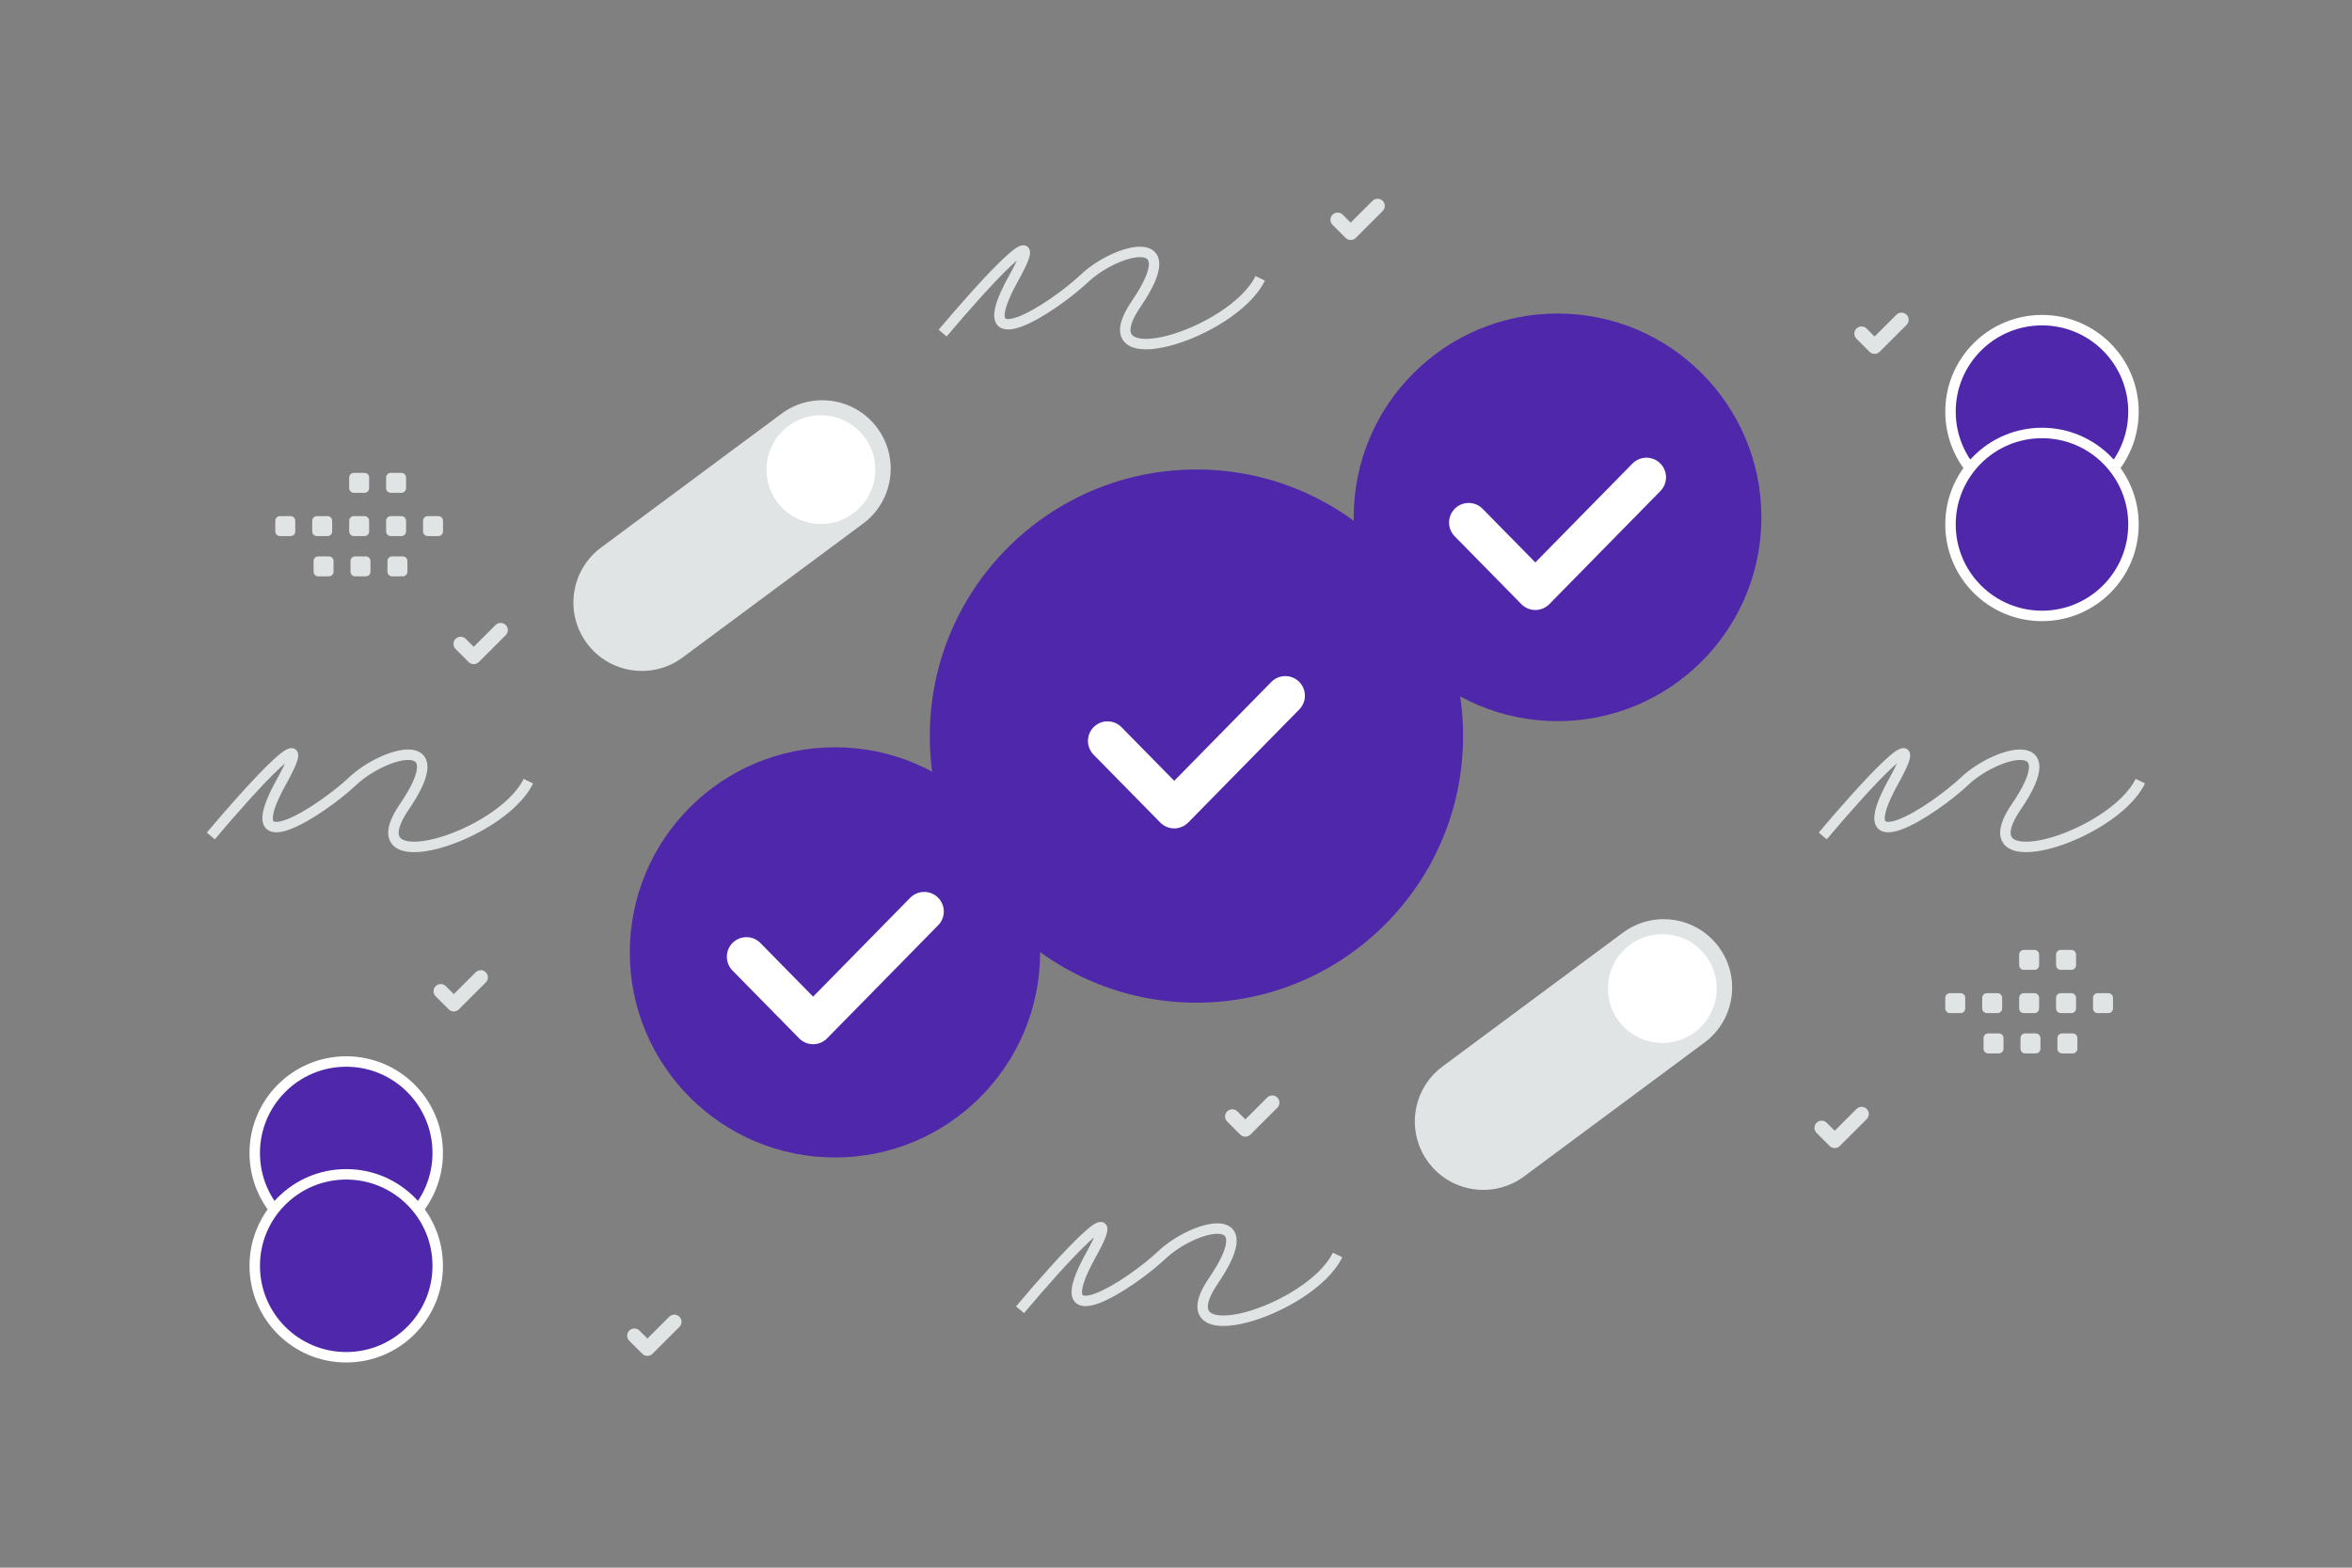 <svg width="900" height="600" viewBox="0 0 900 600" fill="none" xmlns="http://www.w3.org/2000/svg">
<rect x="0" y="0" width="900" height="600" fill="#808080" stroke="none"/>
<g clip-path="url(#clip0_1235_21436)">
<path fill-rule="evenodd" clip-rule="evenodd" d="M596 276C552.924 276 518 241.076 518 198C518 154.924 552.924 120 596 120C639.076 120 674 154.924 674 198C674 241.076 639.076 276 596 276Z" fill="#4F27AA"/>
<path d="M630.007 182.676L587.504 225.962L561.986 199.994" stroke="white" stroke-width="15" stroke-linecap="round" stroke-linejoin="round"/>
<path fill-rule="evenodd" clip-rule="evenodd" d="M457.817 383.752C401.469 383.752 355.785 338.066 355.785 281.719C355.785 225.372 401.469 179.688 457.817 179.688C514.164 179.688 559.849 225.372 559.849 281.719C559.849 338.066 514.164 383.752 457.817 383.752Z" fill="#4F27AA"/>
<path d="M491.827 266.26L449.324 309.546L423.806 283.578" stroke="white" stroke-width="15" stroke-linecap="round" stroke-linejoin="round"/>
<path fill-rule="evenodd" clip-rule="evenodd" d="M319.5 443C276.148 443 241 407.852 241 364.5C241 321.148 276.148 286 319.5 286C362.852 286 398 321.148 398 364.5C398 407.852 362.852 443 319.5 443Z" fill="#4F27AA"/>
<path d="M353.648 348.859L311.144 392.146L285.626 366.178" stroke="white" stroke-width="15" stroke-linecap="round" stroke-linejoin="round"/>
<path d="M330.247 200.413C341.864 191.794 344.294 175.39 335.675 163.774C327.056 152.157 310.652 149.727 299.035 158.346L230.003 209.566C218.386 218.185 215.956 234.589 224.575 246.205C233.194 257.822 249.598 260.252 261.214 251.633L330.247 200.413Z" fill="#E1E4E5"/>
<path d="M326.513 196.457C335.746 189.606 337.678 176.567 330.827 167.334C323.976 158.1 310.937 156.169 301.703 163.02C292.47 169.871 290.538 182.91 297.389 192.143C304.24 201.377 317.279 203.308 326.513 196.457Z" fill="white"/>
<path d="M652.225 399.026C663.842 390.407 666.272 374.003 657.653 362.387C649.034 350.77 632.63 348.341 621.013 356.96L551.981 408.179C540.364 416.798 537.934 433.202 546.553 444.819C555.172 456.435 571.576 458.865 583.192 450.246L652.225 399.026Z" fill="#E1E4E5"/>
<path d="M648.491 395.072C657.724 388.222 659.656 375.183 652.805 365.949C645.954 356.716 632.915 354.784 623.681 361.635C614.448 368.486 612.516 381.525 619.367 390.758C626.218 399.992 639.257 401.923 648.491 395.072Z" fill="white"/>
<path d="M697.487 319.939C712.702 301.846 739.431 272.321 724.627 298.968C706.123 332.276 740.048 310.07 751.767 298.968C763.487 287.865 791.243 279.846 771.505 308.837C751.767 337.827 808.514 320.556 819 298.968M80.672 319.939C95.886 301.846 122.615 272.321 107.812 298.968C89.307 332.276 123.232 310.07 134.951 298.968C146.671 287.865 174.428 279.846 154.69 308.837C134.951 337.827 191.698 320.556 202.184 298.968M390.313 501.283C405.528 483.19 432.256 453.665 417.453 480.311C398.948 513.619 432.873 491.414 444.593 480.311C456.312 469.209 484.069 461.19 464.331 490.18C444.593 519.171 501.34 501.9 511.826 480.311M360.706 127.493C375.921 109.4 402.65 79.875 387.846 106.521C369.341 139.829 403.266 117.624 414.986 106.521C426.705 95.418 454.462 87.4 434.724 116.39C414.986 145.381 471.733 128.11 482.219 106.521" stroke="#E1E4E5" stroke-width="4"/>
<path d="M132.484 476.288C151.819 476.288 167.493 460.613 167.493 441.279C167.493 421.944 151.819 406.27 132.484 406.27C113.149 406.27 97.475 421.944 97.475 441.279C97.475 460.613 113.149 476.288 132.484 476.288Z" fill="#4F27AA" stroke="white" stroke-width="4"/>
<path d="M781.374 192.551C800.709 192.551 816.383 176.877 816.383 157.542C816.383 138.207 800.709 122.533 781.374 122.533C762.039 122.533 746.365 138.207 746.365 157.542C746.365 176.877 762.039 192.551 781.374 192.551Z" fill="#4F27AA" stroke="white" stroke-width="4"/>
<path d="M132.484 519.465C151.819 519.465 167.493 503.791 167.493 484.456C167.493 465.121 151.819 449.447 132.484 449.447C113.149 449.447 97.475 465.121 97.475 484.456C97.475 503.791 113.149 519.465 132.484 519.465Z" fill="#4F27AA" stroke="white" stroke-width="4"/>
<path d="M781.374 235.729C800.709 235.729 816.383 220.055 816.383 200.72C816.383 181.385 800.709 165.711 781.374 165.711C762.039 165.711 746.365 181.385 746.365 200.72C746.365 220.055 762.039 235.729 781.374 235.729Z" fill="#4F27AA" stroke="white" stroke-width="4"/>
<path fill-rule="evenodd" clip-rule="evenodd" d="M107.123 197.537H111.199C112.185 197.537 112.979 198.339 112.979 199.316V203.392C112.979 203.864 112.791 204.317 112.457 204.65C112.124 204.984 111.671 205.171 111.199 205.171H107.123C106.652 205.17 106.2 204.982 105.867 204.649C105.534 204.315 105.346 203.864 105.344 203.392V199.316C105.344 199.083 105.389 198.851 105.479 198.635C105.568 198.419 105.699 198.223 105.864 198.058C106.029 197.892 106.226 197.761 106.442 197.672C106.658 197.583 106.889 197.537 107.123 197.537ZM121.255 197.537H125.331C126.309 197.537 127.11 198.339 127.11 199.316V203.392C127.11 203.864 126.922 204.317 126.589 204.65C126.255 204.984 125.803 205.171 125.331 205.171H121.255C120.784 205.17 120.332 204.982 119.999 204.649C119.666 204.315 119.478 203.864 119.476 203.392V199.316C119.476 198.339 120.278 197.537 121.255 197.537ZM135.396 197.537H139.472C140.45 197.537 141.251 198.339 141.251 199.316V203.392C141.251 203.864 141.063 204.317 140.73 204.65C140.396 204.984 139.944 205.171 139.472 205.171H135.396C134.925 205.17 134.473 204.982 134.14 204.649C133.807 204.315 133.619 203.864 133.617 203.392V199.316C133.617 199.083 133.662 198.851 133.752 198.635C133.841 198.419 133.972 198.223 134.137 198.058C134.302 197.892 134.499 197.761 134.715 197.672C134.931 197.583 135.162 197.537 135.396 197.537ZM149.528 197.537H153.604C154.582 197.537 155.384 198.339 155.384 199.316V203.392C155.384 203.864 155.196 204.317 154.862 204.65C154.528 204.984 154.076 205.171 153.604 205.171H149.528C149.055 205.171 148.602 204.984 148.267 204.651C147.932 204.317 147.743 203.865 147.741 203.392V199.316C147.746 198.845 147.936 198.394 148.27 198.061C148.605 197.728 149.056 197.54 149.528 197.537ZM163.661 197.537H167.737C168.723 197.537 169.525 198.339 169.525 199.316V203.392C169.525 204.378 168.723 205.171 167.737 205.171H163.661C163.19 205.17 162.738 204.982 162.405 204.649C162.072 204.315 161.884 203.864 161.882 203.392V199.316C161.882 198.339 162.684 197.537 163.661 197.537ZM121.773 212.948H125.849C126.827 212.948 127.628 213.749 127.628 214.727V218.811C127.628 219.788 126.827 220.59 125.849 220.59H121.773C121.301 220.59 120.849 220.403 120.515 220.069C120.182 219.736 119.994 219.283 119.994 218.811V214.735C119.993 214.501 120.038 214.269 120.127 214.052C120.215 213.835 120.346 213.638 120.512 213.472C120.677 213.306 120.874 213.174 121.09 213.084C121.307 212.994 121.539 212.948 121.773 212.948ZM135.905 212.948H139.981C140.959 212.948 141.76 213.749 141.76 214.727V218.811C141.76 219.788 140.959 220.59 139.981 220.59H135.905C135.434 220.589 134.982 220.401 134.649 220.067C134.316 219.734 134.128 219.283 134.126 218.811V214.735C134.125 214.501 134.17 214.269 134.259 214.052C134.347 213.835 134.478 213.638 134.644 213.472C134.809 213.306 135.006 213.174 135.222 213.084C135.439 212.994 135.671 212.948 135.905 212.948ZM150.038 212.948H154.114C155.1 212.948 155.902 213.749 155.902 214.727V218.811C155.902 219.788 155.1 220.59 154.114 220.59H150.038C149.567 220.589 149.115 220.401 148.782 220.067C148.449 219.734 148.261 219.283 148.259 218.811V214.735C148.259 213.749 149.061 212.948 150.038 212.948ZM135.396 180.982H139.472C140.45 180.982 141.251 181.784 141.251 182.761V186.837C141.251 187.309 141.064 187.762 140.73 188.096C140.396 188.43 139.944 188.617 139.472 188.617H135.396C134.925 188.616 134.473 188.427 134.14 188.094C133.806 187.761 133.619 187.309 133.617 186.837V182.761C133.617 182.528 133.662 182.296 133.752 182.08C133.841 181.864 133.972 181.668 134.137 181.503C134.302 181.337 134.499 181.206 134.715 181.117C134.931 181.028 135.162 180.982 135.396 180.982ZM149.528 180.982H153.604C154.582 180.982 155.384 181.784 155.384 182.761V186.837C155.384 187.823 154.582 188.617 153.604 188.617H149.528C149.055 188.617 148.602 188.43 148.267 188.096C147.932 187.763 147.743 187.31 147.741 186.837V182.761C147.746 182.29 147.936 181.839 148.27 181.506C148.605 181.173 149.056 180.985 149.528 180.982ZM746.144 380.115H750.22C751.206 380.115 752 380.916 752 381.894V385.97C752 386.955 751.198 387.749 750.22 387.749H746.144C745.673 387.748 745.221 387.56 744.888 387.226C744.555 386.893 744.367 386.442 744.365 385.97V381.894C744.364 381.661 744.41 381.429 744.499 381.213C744.589 380.997 744.72 380.801 744.885 380.635C745.05 380.47 745.247 380.339 745.463 380.25C745.679 380.161 745.91 380.115 746.144 380.115ZM760.276 380.115H764.352C765.329 380.115 766.131 380.916 766.131 381.894V385.97C766.131 386.442 765.943 386.895 765.61 387.228C765.276 387.562 764.824 387.749 764.352 387.749H760.276C759.805 387.748 759.353 387.56 759.02 387.226C758.687 386.893 758.499 386.442 758.497 385.97V381.894C758.497 380.916 759.299 380.115 760.276 380.115ZM774.417 380.115H778.493C779.471 380.115 780.272 380.916 780.272 381.894V385.97C780.272 386.442 780.084 386.895 779.751 387.228C779.417 387.562 778.965 387.749 778.493 387.749H774.417C773.946 387.748 773.494 387.56 773.161 387.226C772.828 386.893 772.64 386.442 772.638 385.97V381.894C772.637 381.661 772.683 381.429 772.772 381.213C772.862 380.997 772.993 380.801 773.158 380.635C773.323 380.47 773.52 380.339 773.736 380.25C773.952 380.161 774.183 380.115 774.417 380.115ZM788.549 380.115H792.625C793.603 380.115 794.405 380.916 794.405 381.894V385.97C794.405 386.955 793.603 387.749 792.625 387.749H788.549C788.077 387.749 787.623 387.562 787.289 387.229C786.954 386.895 786.764 386.443 786.762 385.97V381.894C786.767 381.423 786.957 380.972 787.291 380.639C787.626 380.306 788.077 380.118 788.549 380.115ZM802.682 380.115H806.758C807.744 380.115 808.546 380.916 808.546 381.894V385.97C808.546 386.955 807.744 387.749 806.758 387.749H802.682C802.211 387.748 801.759 387.56 801.426 387.226C801.093 386.893 800.905 386.442 800.903 385.97V381.894C800.903 380.916 801.705 380.115 802.682 380.115ZM760.794 395.525H764.87C765.848 395.525 766.649 396.327 766.649 397.304V401.388C766.649 402.366 765.848 403.168 764.87 403.168H760.794C760.322 403.168 759.87 402.98 759.536 402.646C759.203 402.313 759.015 401.86 759.015 401.388V397.312C759.014 397.078 759.059 396.846 759.148 396.629C759.237 396.412 759.368 396.215 759.533 396.049C759.698 395.883 759.895 395.751 760.111 395.661C760.328 395.571 760.56 395.525 760.794 395.525ZM774.926 395.525H779.002C779.979 395.525 780.781 396.327 780.781 397.304V401.388C780.781 402.366 779.979 403.168 779.002 403.168H774.926C774.455 403.167 774.003 402.978 773.67 402.645C773.336 402.312 773.149 401.86 773.147 401.388V397.312C773.146 397.078 773.191 396.846 773.28 396.629C773.369 396.412 773.5 396.215 773.665 396.049C773.83 395.883 774.027 395.751 774.243 395.661C774.46 395.571 774.692 395.525 774.926 395.525ZM789.059 395.525H793.135C794.121 395.525 794.923 396.327 794.923 397.304V401.388C794.923 402.366 794.121 403.168 793.135 403.168H789.059C788.588 403.167 788.136 402.978 787.803 402.645C787.469 402.312 787.282 401.86 787.28 401.388V397.312C787.28 396.327 788.082 395.525 789.059 395.525ZM774.417 363.56H778.493C779.471 363.56 780.272 364.362 780.272 365.339V369.415C780.272 369.887 780.084 370.339 779.751 370.673C779.417 371.007 778.965 371.194 778.493 371.194H774.417C773.946 371.193 773.494 371.005 773.161 370.671C772.828 370.338 772.64 369.887 772.638 369.415V365.339C772.638 365.106 772.683 364.874 772.773 364.658C772.862 364.442 772.993 364.246 773.158 364.081C773.323 363.915 773.52 363.784 773.736 363.695C773.952 363.606 774.183 363.56 774.417 363.56ZM788.549 363.56H792.625C793.603 363.56 794.405 364.362 794.405 365.339V369.415C794.405 370.4 793.603 371.194 792.625 371.194H788.549C788.077 371.194 787.623 371.007 787.289 370.674C786.954 370.34 786.764 369.888 786.762 369.415V365.339C786.767 364.868 786.957 364.417 787.291 364.084C787.626 363.751 788.077 363.563 788.549 363.56Z" fill="#E1E4E5"/>
<path d="M258.032 505.903L247.738 516.187L242.737 511.201M486.829 422.011L476.535 432.295L471.534 427.309M712.357 426.369L702.063 436.653L697.062 431.667M727.61 122.397L717.316 132.681L712.315 127.695M527.141 78.816L516.847 89.1L511.846 84.114M191.572 241.153L181.278 251.437L176.277 246.451M183.946 374.073L173.652 384.357L168.651 379.371" stroke="#E1E4E5" stroke-width="5.5" stroke-linecap="round" stroke-linejoin="round"/>
</g>
<defs>
<clipPath id="clip0_1235_21436">
<rect width="900" height="600" fill="white"/>
</clipPath>
</defs>
</svg>
